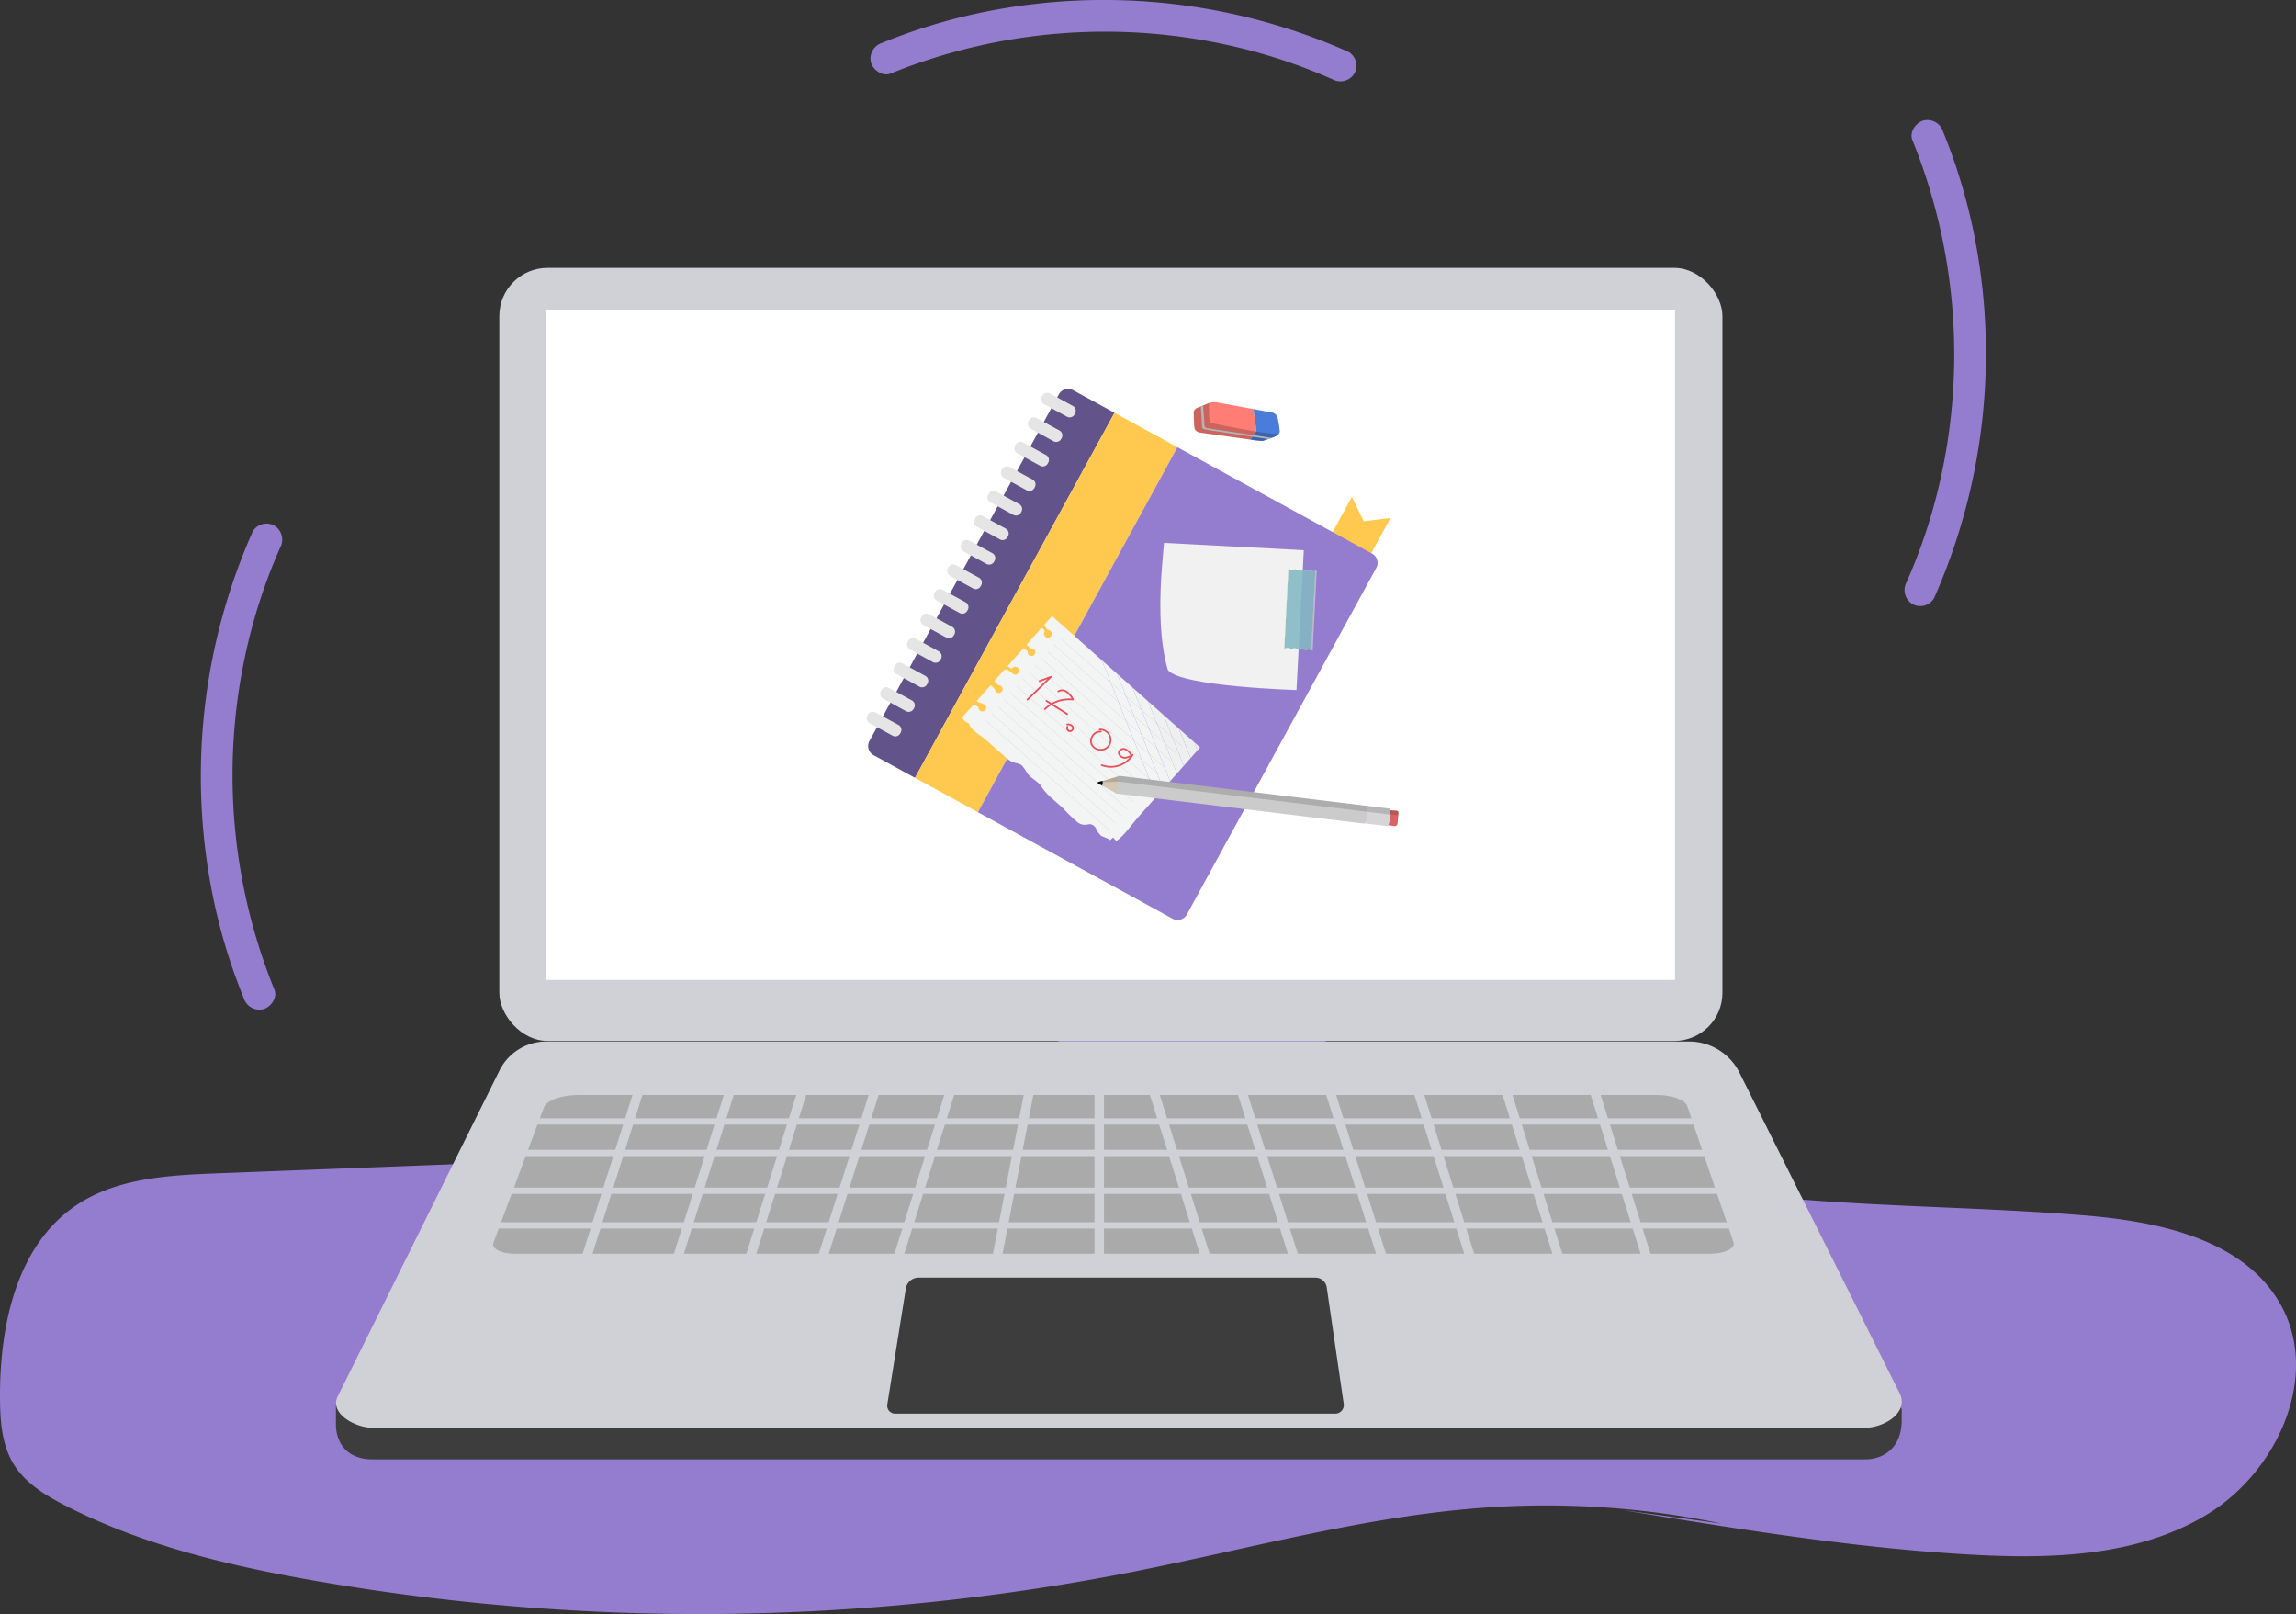 <svg xmlns="http://www.w3.org/2000/svg" xmlns:xlink="http://www.w3.org/1999/xlink" width="402" height="282.536" viewBox="0 0 402 282.536"><rect x="0" y="0" width="402" height="282.536" fill="#333333" stroke="none"/><defs><style>.a{fill:none;}.b{fill:#947dce;}.c{fill:#ce521f;}.d{fill:#ebebeb;}.e{fill:#8e96a3;}.f{fill:#3d3d3d;}.g{fill:#d0d1d6;}.h{fill:#fff;}.i{fill:#aaa;}.j{fill:#ffc84f;}.k{fill:#62548a;}.l{fill:#e5e5e5;}.m{fill:#f1f1f1;}.n{opacity:0.4;mix-blend-mode:screen;isolation:isolate;}.o{opacity:0.8;}.p{fill:#78b1be;}.q{clip-path:url(#a);}.r{fill:#eaff9b;}.s{fill:#eaff9c;}.t{fill:#eaff9d;}.u{fill:#ebff9e;}.v{fill:#ebff9f;}.w{fill:#ebffa0;}.x{fill:#ebffa1;}.y{fill:#ebffa2;}.z{fill:#ecffa3;}.aa{fill:#ecffa4;}.ab{fill:#ecffa5;}.ac{fill:#ecffa6;}.ad{fill:#edffa8;}.ae{fill:#edffa9;}.af{fill:#edffaa;}.ag{fill:#edffab;}.ah{fill:#edffac;}.ai{fill:#eeffad;}.aj{fill:#eeffae;}.ak{fill:#eeffaf;}.al{fill:#eeffb0;}.am{fill:#eeffb1;}.an{fill:#efffb2;}.ao{fill:#efffb3;}.ap{fill:#efffb4;}.aq{fill:#edffad;}.ar{fill:#ecffa8;}.as{fill:#ecffa7;}.at{fill:#ebffa4;}.au{fill:#ebffa3;}.av{fill:#eaff9f;}.aw{fill:#eaff9e;}.ax{fill:#e9ff9b;}.ay{fill:#e9ff9a;}.az{fill:#e9ff99;}.ba{fill:#e9ff98;}.bb{fill:#e9ff97;}.bc{fill:#e8ff96;}.bd{fill:#e8ff95;}.be{fill:#e8ff94;}.bf{fill:#e8ff93;}.bg{fill:#e7ff92;}.bh{fill:#e7ff91;}.bi{fill:#e7ff90;}.bj{fill:#e7ff8e;}.bk{fill:#e7ff8d;}.bl{fill:#e6ff8c;}.bm{fill:#e6ff8b;}.bn{fill:#e6ff8a;}.bo{fill:#e6ff89;}.bp{fill:#e5ff88;}.bq{fill:#e5ff87;}.br{fill:#e5ff86;}.bs{fill:#e5ff85;}.bt{fill:#e5ff84;}.bu{fill:#e4ff83;}.bv{fill:#e4ff82;}.bw{fill:#e4ff81;}.bx{fill:#e4ff80;}.by{fill:#e3ff7f;}.bz{fill:#e3ff7e;}.ca{fill:#e3ff7d;}.cb{fill:#e3ff7c;}.cc{fill:#e3ff7b;}.cd{fill:#e2ff7a;}.ce{fill:#e2ff79;}.cf{fill:#e2ff78;}.cg{fill:#e2ff77;}.ch{fill:#e1ff76;}.ci{fill:#e1ff75;}.cj{fill:#e1ff74;}.ck{fill:#e1ff73;}.cl{fill:#e1ff72;}.cm{fill:#e0ff71;}.cn{fill:#e0ff70;}.co{fill:#e0ff6f;}.cp{fill:#e0ff6e;}.cq{fill:#dfff6d;}.cr{fill:#dfff6c;}.cs{fill:#dfff6b;}.ct{fill:#defe6b;}.cu{fill:#ddfd6a;}.cv{fill:#dcfc6a;}.cw{fill:#dbfb69;}.cx{fill:#dafa69;}.cy{fill:#daf968;}.cz{fill:#d9f868;}.da{fill:#d8f768;}.db{fill:#d7f667;}.dc{fill:#d6f567;}.dd{fill:#d5f466;}.de{fill:#d4f366;}.df{fill:#d3f265;}.dg{fill:#d2f165;}.dh{fill:#d1f065;}.di{fill:#d0ef64;}.dj{fill:#d0ed64;}.dk{fill:#cfec63;}.dl{fill:#ceeb63;}.dm{fill:#cdea63;}.dn{fill:#cce962;}.do{fill:#cbe862;}.dp{fill:#cae761;}.dq{fill:#c9e661;}.dr{fill:#c8e560;}.ds{fill:#c7e460;}.dt{fill:#c6e360;}.du{fill:#c6e25f;}.dv{fill:#c5e15f;}.dw{fill:#c4e05e;}.dx{fill:#c3df5e;}.dy{fill:#c2de5d;}.dz{fill:#c1dd5d;}.ea{clip-path:url(#b);}.eb{fill:#f3f4f4;}.ec{fill:#f2f3f3;}.ed{fill:#f1f2f2;}.ee{fill:#eff0f0;}.ef{fill:#eeefef;}.eg{fill:#edeeee;}.eh{fill:#898989;}.ei{fill:#e8505b;}.ej,.ep,.ex{fill:#020202;}.ek{fill:#d76466;}.el{fill:#d8d5d9;}.em{fill:#d4c7b3;}.en{fill:#cbcbcb;}.eo{clip-path:url(#c);}.ep{opacity:0.15;}.eq{clip-path:url(#d);}.er{fill:#f6ab00;}.es{clip-path:url(#e);}.et{fill:#ff7d75;}.eu{fill:#4a7cda;}.ev{fill:#e1e1e1;}.ew{clip-path:url(#f);}.ex{opacity:0.2;}</style><clipPath id="a"><path class="a" d="M1059.637,449.853v-.016l.718-14.029.62.253.628-.166.007,0,.687.25.63-.166.007,0,.51.239.63-.167.007,0,.422.231.643-.17v.016l-.717,14.029-.661-.3-.455.218-.009,0-.728-.291-.544.212-.008,0-.552-.266-.541.2-.007,0-.642-.261Zm.747-14.011-.716,13.981.615-.175.006,0,.641.26.543-.2.008,0,.551.266.543-.211.008,0,.726.291.457-.217.008,0,.626.278.715-13.979-.616.162-.007,0-.421-.231-.628.166-.007,0-.51-.239-.628.166-.007,0-.687-.25-.629.166-.006,0Z" transform="translate(-1059.637 -435.808)"/></clipPath><clipPath id="b"><path class="a" d="M999.592,463.341a.715.715,0,0,1,.66.585c.183.737,2.289,2.032,2.833,2.514l3.095,2.747a5.356,5.356,0,0,0,1.531,1.115c.611.246,1.214.188,1.737.692a10.963,10.963,0,0,1,.938,1.4c.6.793,1.619,1.182,2.225,1.971a10.5,10.5,0,0,0,1.5,1.853l2.415,2.142a28.312,28.312,0,0,0,2.637,2.544,2.1,2.1,0,0,0,1.449.39,3.479,3.479,0,0,1,.737-.115,1.429,1.429,0,0,1,1.033.835,3.477,3.477,0,0,0,.773,1.137c.488.377,1.222.38,1.629.845l.55-.472c-.015.013.514.562.568.612,1.425-.978,2.6-2.807,3.752-4.1l4.506-5.078,6.281-7.079.115-.13-25.919-22.995-1.349,1.519.077.239.477.635a.884.884,0,0,1,.512.2.687.687,0,1,1-.955.057c.014-.016-.429-.494-.429-.494l-.194-.062-2.589,2.917.681.665a.71.71,0,0,1,.869.614.7.7,0,0,1-1.149.549.678.678,0,0,1-.211-.657l-.707-.587-2.83,3.189.743.444a.781.781,0,0,1,.541-.364.7.7,0,0,1,.087,1.4.756.756,0,0,1-.632-.37l-.694-.487-.548-.056-1.793,2.022.7.749a.716.716,0,0,1,.759.631.7.7,0,0,1-1.149.55.678.678,0,0,1-.227-.518l-.731-.679-2.456,2.769.256.188a5.462,5.462,0,0,1,.83.3.729.729,0,0,1,.611.628.7.7,0,0,1-1.149.549.677.677,0,0,1-.225-.568c.007-.07-.552-.3-.587-.383l-.252-.128-2.055,2.316.414.537Z" transform="translate(-998.864 -444.752)"/></clipPath><clipPath id="c"><path class="a" d="M1071.781,480.139l-43.218-5.243a.75.75,0,0,0-.162,1.005.943.943,0,0,0-.131,1.244s-.494.5-.339.837l43.47,5.273A3.7,3.7,0,0,0,1071.781,480.139Z" transform="translate(-1027.901 -474.896)"/></clipPath><clipPath id="d"><path class="a" d="M1074.958,480.523l-.582,3.034,4.5.546c.028-.057.053-.115.077-.173.332.046.972.138,1.086.167a.473.473,0,0,0,.479-.313c.065-.207.168-1.717.193-2.027a.349.349,0,0,0-.29-.367l-1.2-.079c-.026-.175-.049-.278-.049-.278Z" transform="translate(-1074.376 -480.523)"/></clipPath><clipPath id="e"><path class="a" d="M1028.375,474.895a.75.75,0,0,0-.162,1.005.942.942,0,0,0-.131,1.244s-.431.433-.361.768l-2.436-1.34a1.055,1.055,0,0,0,.094-.77Z" transform="translate(-1025.286 -474.895)"/></clipPath><clipPath id="f"><path class="a" d="M1057.647,409.567a15.386,15.386,0,0,0-.4-2.471,1.294,1.294,0,0,0-1.073-.9l-3.238-.59-6.38-1.163a2.974,2.974,0,0,0-1.356.135s-.477.211-.988.426l-.06.025-.329.137h0c-.217.089-.42.17-.57.225a1.032,1.032,0,0,0-.678.725s.046,2.09.12,2.756.854.843.854.843,6.655.917,8.922,1.249c.385.057.643.1.721.111a11.677,11.677,0,0,0,1.494.128s.4-.135.949-.327h0l.026-.009c.177-.063.37-.131.567-.2l.01,0h0l.428-.158C1057.651,410.133,1057.647,409.567,1057.647,409.567Z" transform="translate(-1042.576 -404.411)"/></clipPath></defs><g transform="translate(-817.417 -328.579)"><g transform="translate(1150.906 349.564)"><path class="b" d="M1178.036,354.715a99.82,99.82,0,0,1,4.534,61.03,95.631,95.631,0,0,1-5.55,16.365,2.871,2.871,0,0,0,1,3.81,2.806,2.806,0,0,0,3.809-1,105.577,105.577,0,0,0,6.932-64.083,99.479,99.479,0,0,0-5.354-17.6,2.873,2.873,0,0,0-3.425-1.945c-1.318.362-2.516,2.024-1.945,3.425Z" transform="translate(-1176.695 -351.187)"/></g><g transform="translate(817.417 328.579)"><path class="b" d="M1118.875,609.082a150.681,150.681,0,0,0-40.392-2.872c-21.25,1.362-41.916,7.2-62.807,11.323a392.5,392.5,0,0,1-143.3,1.521c-15-2.628-30.019-6.2-43.564-13.154-3.486-1.791-7-3.932-9.036-7.28s-2.324-7.442-2.356-11.358c-.1-12.638,2.8-26.77,13.27-33.854,7.13-4.826,16.237-5.315,24.84-5.646l65.651-2.525c14.652-.563,29.508-1.161,43.5-5.549,9.907-3.107,19.132-8.041,28.793-11.844,16.8-6.614,35.734-9.713,52.952-4.267,11.682,3.694,21.815,11.04,32.875,16.312,31.546,15.036,68.171,12.384,103,15.233,13.123,1.073,28.052,4.182,34.463,15.683,6.942,12.455-.591,29.089-12.736,36.56s-27.249,7.946-41.485,7.146c-20.534-1.154-40.876-4.487-61.172-7.816" transform="translate(-817.417 -342.376)"/><g transform="translate(58.815 46.892)"><g transform="translate(32.487 83.864)"><path class="c" d="M916.292,472.19h0a.788.788,0,0,1-.465-1.008l.639-1.736,1.474.543-.64,1.735A.787.787,0,0,1,916.292,472.19Z" transform="translate(-915.779 -469.446)"/></g><g transform="translate(40.698 86.874)"><path class="c" d="M925.139,475.447h0a.788.788,0,0,1-.466-1.008l.64-1.736c.043-.116,1.468.559,1.468.559l-.633,1.719A.788.788,0,0,1,925.139,475.447Z" transform="translate(-924.625 -472.69)"/></g><g transform="translate(32.328 82.846)"><path class="d" d="M916.121,471.77h0a.787.787,0,0,1-.465-1.008l.7-1.9a.788.788,0,0,1,1.008-.465h0a.787.787,0,0,1,.466,1.008l-.7,1.9A.786.786,0,0,1,916.121,471.77Z" transform="translate(-915.608 -468.35)"/></g><g transform="translate(40.523 85.864)"><path class="d" d="M924.95,475.022h0a.788.788,0,0,1-.465-1.008l.7-1.9a.787.787,0,0,1,1.008-.466h0a.788.788,0,0,1,.465,1.008l-.7,1.9A.788.788,0,0,1,924.95,475.022Z" transform="translate(-924.437 -471.601)"/></g><g transform="translate(29.712 104.391)"><rect class="e" width="3.338" height="5.148" transform="translate(0 3.132) rotate(-69.783)"/></g><g transform="translate(31.913 98.871)"><rect class="e" width="3.338" height="5.148" transform="translate(0 3.132) rotate(-69.783)"/></g><g transform="translate(0 140.96)"><path class="f" d="M1148.57,598.559H887.061c-2.9,0-5.97-1.465-6.281-5.73v-3.919L909.4,536.018a9.11,9.11,0,0,1,8.16-5.06h200.12c3.735,0,11.969,7.355,13.638,10.695l23.616,48.141v1.729C1155,596.538,1151.755,598.559,1148.57,598.559Z" transform="translate(-880.78 -530.958)"/></g><g transform="translate(0.023 135.423)"><path class="g" d="M1148.6,592.593H887.086c-2.9,0-7.685-2.546-5.889-5.677l28.232-56.865a9.11,9.11,0,0,1,8.16-5.059h200.121a9.856,9.856,0,0,1,8.817,5.451l27.946,55.922C1156.433,589.931,1151.78,592.593,1148.6,592.593Z" transform="translate(-880.805 -524.993)"/></g><g transform="translate(28.606)"><rect class="g" width="214.156" height="135.324" rx="8.435"/></g><g transform="translate(36.828 7.381)"><rect class="h" width="197.635" height="117.26"/></g><g transform="translate(96.519 176.758)"><path class="f" d="M1063.208,593.329H986.153a1.39,1.39,0,0,1-1.372-1.609l3.25-20.3a2.256,2.256,0,0,1,2.229-1.9h69.5a1.983,1.983,0,0,1,1.962,1.7l2.979,20.411A1.5,1.5,0,0,1,1063.208,593.329Z" transform="translate(-984.763 -569.524)"/></g><g transform="translate(27.516 144.78)"><path class="i" d="M1123.564,562.864H914.2c-2.323,0-4.094-.893-3.728-1.879l8.828-23.694c.476-1.278,3.043-2.218,6.056-2.218h188.838c2.676,0,4.947.844,5.333,1.981l8.092,23.828C1127.935,561.933,1126.031,562.864,1123.564,562.864Z" transform="translate(-910.424 -535.073)"/></g><g transform="translate(26.965 139.49)"><g transform="translate(0 9.373)"><rect class="g" width="218.332" height="1.103"/></g><g transform="translate(0 14.886)"><rect class="g" width="218.332" height="1.103"/></g><g transform="translate(0 21.502)"><rect class="g" width="218.332" height="1.103"/></g><g transform="translate(0 27.567)"><rect class="g" width="218.332" height="1.103"/></g><g transform="translate(15.536 0.588)"><rect class="g" width="1.654" height="36.389" transform="translate(10.905) rotate(17.439)"/></g><g transform="translate(31.525 0.588)"><rect class="g" width="1.654" height="36.389" transform="translate(10.905 0) rotate(17.439)"/></g><g transform="translate(44.206 0.588)"><rect class="g" width="1.654" height="36.389" transform="translate(10.905) rotate(17.439)"/></g><g transform="translate(56.887 0.588)"><rect class="g" width="1.654" height="36.389" transform="translate(10.905 0) rotate(17.439)"/></g><g transform="translate(70.119 0.588)"><rect class="g" width="1.654" height="36.389" transform="translate(10.905) rotate(17.439)"/></g><g transform="translate(87.522 0.175)"><rect class="g" width="1.654" height="36.389" transform="translate(6.93) rotate(10.978)"/></g><g transform="translate(105.858)"><rect class="g" width="1.654" height="36.389"/></g><g transform="translate(191.415 0.588)"><rect class="g" width="1.654" height="36.389" transform="translate(0 0.496) rotate(-17.439)"/></g><g transform="translate(175.977 0.588)"><rect class="g" width="1.654" height="36.389" transform="translate(0 0.496) rotate(-17.439)"/></g><g transform="translate(160.54 0.588)"><rect class="g" width="1.654" height="36.389" transform="translate(0 0.496) rotate(-17.439)"/></g><g transform="translate(145.102 0.588)"><rect class="g" width="1.654" height="36.389" transform="translate(0 0.496) rotate(-17.439)"/></g><g transform="translate(129.665 0.588)"><rect class="g" width="1.654" height="36.389" transform="translate(0 0.496) rotate(-17.439)"/></g><g transform="translate(114.227 0.588)"><rect class="g" width="1.654" height="36.389" transform="translate(0 0.496) rotate(-17.439)"/></g></g></g><g transform="translate(35.169 91.672)"><path class="b" d="M868.183,508.9a99.813,99.813,0,0,1-4.534-61.03,95.67,95.67,0,0,1,5.551-16.365,2.872,2.872,0,0,0-1-3.81,2.806,2.806,0,0,0-3.809,1,105.584,105.584,0,0,0-6.932,64.083,99.555,99.555,0,0,0,5.354,17.6,2.873,2.873,0,0,0,3.425,1.945c1.318-.362,2.517-2.024,1.946-3.425Z" transform="translate(-855.306 -427.34)"/></g><g transform="translate(152.387)"><path class="b" d="M985.116,341.455a99.813,99.813,0,0,1,61.03-4.533,95.591,95.591,0,0,1,16.365,5.55,2.871,2.871,0,0,0,3.81-1,2.807,2.807,0,0,0-1-3.81,105.583,105.583,0,0,0-64.083-6.931,99.553,99.553,0,0,0-17.6,5.353,2.875,2.875,0,0,0-1.945,3.426c.362,1.318,2.024,2.516,3.425,1.945Z" transform="translate(-981.588 -328.579)"/></g><g transform="translate(151.771 68.069)"><g transform="translate(79.677 18.9)"><path class="j" d="M1078.78,425.969l-4.706.579-2.053-4.274-5.258,9.618,6.759,3.695Z" transform="translate(-1066.763 -422.274)"/></g><g transform="translate(0.228)"><path class="k" d="M1017.057,402.138a1.835,1.835,0,0,0-2.491.73L981.4,463.544a1.836,1.836,0,0,0,.729,2.491L989.375,470l34.932-63.9Z" transform="translate(-981.17 -401.912)"/></g><g transform="translate(8.432 4.188)"><rect class="j" width="72.823" height="12.545" transform="translate(0 63.898) rotate(-61.335)"/></g><g transform="translate(19.44 10.206)"><path class="b" d="M1070.9,431.547l-34.1-18.64-34.932,63.9,34.1,18.641a1.836,1.836,0,0,0,2.491-.731l33.171-60.676A1.835,1.835,0,0,0,1070.9,431.547Z" transform="translate(-1001.868 -412.907)"/></g><g transform="translate(0 0.658)"><g transform="translate(30.529)"><path class="l" d="M1019.7,406.361a.989.989,0,0,1-1.285.518l-4.185-2.288a.988.988,0,0,1-.257-1.361h0a.989.989,0,0,1,1.285-.518L1019.44,405a.989.989,0,0,1,.257,1.361Z" transform="translate(-1013.814 -402.621)"/></g><g transform="translate(28.18 4.295)"><path class="l" d="M1017.167,410.989a.989.989,0,0,1-1.285.518l-4.185-2.288a.988.988,0,0,1-.257-1.361h0a.99.99,0,0,1,1.285-.519l4.185,2.289a.988.988,0,0,1,.257,1.361Z" transform="translate(-1011.284 -407.249)"/></g><g transform="translate(25.832 8.591)"><path class="l" d="M1014.637,415.617a.989.989,0,0,1-1.285.518l-4.185-2.288a.988.988,0,0,1-.257-1.361h0a.988.988,0,0,1,1.285-.519l4.185,2.288a.989.989,0,0,1,.257,1.362Z" transform="translate(-1008.754 -411.876)"/></g><g transform="translate(23.484 12.886)"><path class="l" d="M1012.107,420.245a.989.989,0,0,1-1.285.518l-4.185-2.288a.989.989,0,0,1-.257-1.362h0a.989.989,0,0,1,1.285-.518l4.185,2.288a.989.989,0,0,1,.257,1.362Z" transform="translate(-1006.224 -416.504)"/></g><g transform="translate(21.135 17.182)"><path class="l" d="M1009.577,424.872a.989.989,0,0,1-1.285.519l-4.185-2.288a.989.989,0,0,1-.257-1.362h0a.989.989,0,0,1,1.285-.518l4.185,2.288a.988.988,0,0,1,.257,1.361Z" transform="translate(-1003.694 -421.132)"/></g><g transform="translate(18.787 21.478)"><path class="l" d="M1007.047,429.5a.989.989,0,0,1-1.285.518l-4.185-2.288a.988.988,0,0,1-.257-1.361h0a.989.989,0,0,1,1.285-.518l4.185,2.288a.988.988,0,0,1,.257,1.361Z" transform="translate(-1001.164 -425.76)"/></g><g transform="translate(16.439 25.774)"><path class="l" d="M1004.517,434.128a.989.989,0,0,1-1.285.518l-4.185-2.288A.988.988,0,0,1,998.79,431h0a.989.989,0,0,1,1.285-.518l4.185,2.288a.988.988,0,0,1,.257,1.361Z" transform="translate(-998.634 -430.388)"/></g><g transform="translate(14.09 30.069)"><path class="l" d="M1001.987,438.756a.989.989,0,0,1-1.285.518l-4.185-2.288a.988.988,0,0,1-.257-1.361h0a.99.99,0,0,1,1.285-.519l4.185,2.289a.988.988,0,0,1,.257,1.361Z" transform="translate(-996.104 -435.016)"/></g><g transform="translate(11.742 34.365)"><path class="l" d="M999.457,443.384a.989.989,0,0,1-1.285.518l-4.185-2.288a.988.988,0,0,1-.257-1.361h0a.989.989,0,0,1,1.285-.519l4.185,2.288a.989.989,0,0,1,.257,1.362Z" transform="translate(-993.574 -439.643)"/></g><g transform="translate(9.393 38.66)"><path class="l" d="M996.927,448.012a.989.989,0,0,1-1.285.518l-4.185-2.288a.989.989,0,0,1-.257-1.362h0a.989.989,0,0,1,1.285-.518l4.185,2.288a.989.989,0,0,1,.257,1.362Z" transform="translate(-991.044 -444.271)"/></g><g transform="translate(7.045 42.956)"><path class="l" d="M994.4,452.639a.989.989,0,0,1-1.285.519l-4.185-2.288a.989.989,0,0,1-.257-1.362h0a.989.989,0,0,1,1.285-.518l4.185,2.288a.988.988,0,0,1,.257,1.361Z" transform="translate(-988.514 -448.899)"/></g><g transform="translate(4.697 47.252)"><path class="l" d="M991.867,457.267a.99.99,0,0,1-1.285.519L986.4,455.5a.988.988,0,0,1-.257-1.361h0a.989.989,0,0,1,1.285-.518l4.185,2.288a.988.988,0,0,1,.257,1.361Z" transform="translate(-985.984 -453.527)"/></g><g transform="translate(2.348 51.548)"><path class="l" d="M989.337,461.895a.989.989,0,0,1-1.285.518l-4.185-2.288a.988.988,0,0,1-.257-1.361h0a.989.989,0,0,1,1.285-.518l4.185,2.288a.988.988,0,0,1,.257,1.361Z" transform="translate(-983.454 -458.155)"/></g><g transform="translate(0 55.843)"><path class="l" d="M986.807,466.523a.989.989,0,0,1-1.285.518l-4.185-2.288a.989.989,0,0,1-.257-1.361h0a.99.99,0,0,1,1.285-.519l4.185,2.289a.988.988,0,0,1,.257,1.361Z" transform="translate(-980.924 -462.783)"/></g></g><g transform="translate(51.389 26.961)"><path class="m" d="M1060.125,456.715s-20.306-.585-22.527-3.514c-1.7-5.825-1.39-13.442-1.023-18.082.2-2.515.354-4.161.354-4.161l24.476,1.281Z" transform="translate(-1036.287 -430.958)"/><g transform="translate(21.673 4.502)"><g class="n" transform="translate(0.242 0.026)"><path class="h" d="M1060.613,435.836l.606.248.629-.166.694.253.63-.166.518.241.629-.166.429.236.629-.166-.716,14.012-.647-.289-.456.217-.735-.3-.543.212-.56-.271-.542.2-.649-.263-.63.18Z" transform="translate(-1059.897 -435.836)"/></g><g class="o"><g transform="translate(0.016 0.017)"><path class="p" d="M1060.37,435.826l.606.247.629-.166.694.252.63-.166.517.241.63-.167.429.236.629-.166-.716,14.013-.648-.289-.456.217-.735-.3-.544.212-.56-.271-.542.2-.649-.263-.63.18Z" transform="translate(-1059.654 -435.826)"/></g><g class="q"><path class="r" d="M1059.938,435.915l-.971,13.755-5.042-2.756Z" transform="translate(-1059.227 -435.816)"/><path class="r" d="M1060.357,435.857l-.976,13.822-.025-.013.971-13.755Z" transform="translate(-1059.617 -435.812)"/><path class="s" d="M1060.389,435.8l-.981,13.89-.025-.013.976-13.822Z" transform="translate(-1059.619 -435.807)"/><path class="t" d="M1060.42,435.741l-.986,13.957-.025-.013.981-13.89Z" transform="translate(-1059.621 -435.803)"/><path class="u" d="M1060.451,435.683l-.99,14.024-.025-.013.985-13.957Z" transform="translate(-1059.623 -435.799)"/><path class="v" d="M1060.482,435.625l-1,14.091-.025-.013.99-14.024Z" transform="translate(-1059.624 -435.795)"/><path class="w" d="M1060.514,435.567l-1,14.158-.025-.013,1-14.091Z" transform="translate(-1059.626 -435.791)"/><path class="x" d="M1060.545,435.51l-1,14.225-.025-.013,1-14.158Z" transform="translate(-1059.628 -435.787)"/><path class="y" d="M1060.576,435.452l-1.009,14.293-.025-.013,1-14.225Z" transform="translate(-1059.63 -435.782)"/><path class="z" d="M1060.607,435.394l-1.014,14.36-.025-.013,1.009-14.293Z" transform="translate(-1059.632 -435.778)"/><path class="aa" d="M1060.639,435.336l-1.019,14.427-.025-.013,1.014-14.36Z" transform="translate(-1059.634 -435.774)"/><path class="ab" d="M1060.67,435.278l-1.024,14.494-.025-.013,1.019-14.427Z" transform="translate(-1059.636 -435.77)"/><path class="ac" d="M1060.7,435.22l-1.028,14.561-.025-.013,1.024-14.494Z" transform="translate(-1059.638 -435.766)"/><path class="ad" d="M1060.717,435.193h.013l-1.031,14.6-.025-.013,1.028-14.561Z" transform="translate(-1059.64 -435.764)"/><path class="ae" d="M1060.732,435.194l.025,0-1.032,14.611-.025-.013Z" transform="translate(-1059.642 -435.764)"/><path class="af" d="M1060.76,435.2l.026,0-1.033,14.623-.025-.013Z" transform="translate(-1059.643 -435.764)"/><path class="ag" d="M1060.787,435.2l.025,0-1.033,14.634-.025-.013Z" transform="translate(-1059.645 -435.764)"/><path class="ah" d="M1060.814,435.2l.025,0-1.034,14.646-.025-.013Z" transform="translate(-1059.647 -435.764)"/><path class="ai" d="M1060.842,435.2l.026,0-1.035,14.658-.025-.013Z" transform="translate(-1059.649 -435.764)"/><path class="aj" d="M1060.869,435.2l.025,0-1.036,14.669-.025-.013Z" transform="translate(-1059.651 -435.765)"/><path class="ak" d="M1060.9,435.205l.025,0-1.037,14.681-.025-.013Z" transform="translate(-1059.653 -435.765)"/><path class="al" d="M1060.924,435.207l.025,0-1.037,14.693-.025-.013Z" transform="translate(-1059.655 -435.765)"/><path class="am" d="M1060.951,435.209l.026,0-1.038,14.7-.025-.013Z" transform="translate(-1059.657 -435.765)"/><path class="an" d="M1060.979,435.211l.026,0-1.039,14.716-.025-.013Z" transform="translate(-1059.659 -435.765)"/><path class="ao" d="M1061.006,435.213l.025,0-1.04,14.728-.025-.013Z" transform="translate(-1059.661 -435.765)"/><path class="ap" d="M1061.033,435.215l.026,0-1.041,14.739-.025-.013Z" transform="translate(-1059.662 -435.765)"/><rect class="ap" width="14.779" height="0.013" transform="translate(0.355 14.194) rotate(-85.96)"/><rect class="ao" width="14.785" height="0.013" transform="matrix(0.07, -0.998, 0.998, 0.07, 0.367, 14.2)"/><rect class="an" width="14.791" height="0.013" transform="matrix(0.07, -0.998, 0.998, 0.07, 0.379, 14.207)"/><rect class="am" width="14.797" height="0.013" transform="translate(0.392 14.214) rotate(-85.96)"/><rect class="al" width="14.802" height="0.013" transform="matrix(0.07, -0.998, 0.998, 0.07, 0.404, 14.221)"/><rect class="ak" width="14.808" height="0.013" transform="translate(0.417 14.227) rotate(-85.96)"/><rect class="aj" width="14.814" height="0.013" transform="matrix(0.07, -0.998, 0.998, 0.07, 0.429, 14.234)"/><rect class="aq" width="14.82" height="0.013" transform="matrix(0.07, -0.998, 0.998, 0.07, 0.442, 14.241)"/><rect class="ah" width="14.826" height="0.013" transform="translate(0.454 14.248) rotate(-85.96)"/><rect class="ag" width="14.832" height="0.013" transform="matrix(0.07, -0.998, 0.998, 0.07, 0.466, 14.254)"/><rect class="af" width="14.838" height="0.013" transform="translate(0.479 14.261) rotate(-85.96)"/><rect class="ae" width="14.844" height="0.013" transform="matrix(0.07, -0.998, 0.998, 0.07, 0.491, 14.268)"/><rect class="ar" width="14.85" height="0.013" transform="matrix(0.07, -0.998, 0.998, 0.07, 0.503, 14.275)"/><rect class="as" width="14.855" height="0.013" transform="translate(0.516 14.282) rotate(-85.96)"/><rect class="ac" width="14.861" height="0.013" transform="matrix(0.07, -0.998, 0.998, 0.07, 0.528, 14.288)"/><rect class="ab" width="14.867" height="0.013" transform="matrix(0.07, -0.998, 0.998, 0.07, 0.541, 14.295)"/><rect class="at" width="14.873" height="0.013" transform="translate(0.553 14.302) rotate(-85.96)"/><rect class="au" width="14.879" height="0.013" transform="matrix(0.07, -0.998, 0.998, 0.07, 0.565, 14.309)"/><rect class="y" width="14.885" height="0.013" transform="translate(0.578 14.316) rotate(-85.96)"/><rect class="x" width="14.891" height="0.013" transform="matrix(0.07, -0.998, 0.998, 0.07, 0.59, 14.322)"/><rect class="w" width="14.897" height="0.013" transform="matrix(0.07, -0.998, 0.998, 0.07, 0.603, 14.329)"/><rect class="av" width="14.903" height="0.013" transform="translate(0.615 14.336) rotate(-85.96)"/><rect class="aw" width="14.908" height="0.013" transform="matrix(0.07, -0.998, 0.998, 0.07, 0.627, 14.343)"/><rect class="t" width="14.914" height="0.013" transform="translate(0.64 14.349) rotate(-85.96)"/><rect class="s" width="14.92" height="0.013" transform="matrix(0.07, -0.998, 0.998, 0.07, 0.652, 14.356)"/><rect class="ax" width="14.926" height="0.013" transform="matrix(0.07, -0.998, 0.998, 0.07, 0.665, 14.363)"/><rect class="ay" width="14.932" height="0.013" transform="translate(0.677 14.37) rotate(-85.96)"/><rect class="az" width="14.938" height="0.013" transform="matrix(0.07, -0.998, 0.998, 0.07, 0.689, 14.377)"/><rect class="ba" width="14.944" height="0.013" transform="matrix(0.07, -0.998, 0.998, 0.07, 0.702, 14.383)"/><rect class="bb" width="14.95" height="0.013" transform="translate(0.714 14.39) rotate(-85.96)"/><rect class="bc" width="14.956" height="0.013" transform="matrix(0.07, -0.998, 0.998, 0.07, 0.727, 14.397)"/><rect class="bd" width="14.961" height="0.013" transform="translate(0.739 14.404) rotate(-85.96)"/><rect class="be" width="14.967" height="0.013" transform="matrix(0.07, -0.998, 0.998, 0.07, 0.751, 14.41)"/><rect class="bf" width="14.973" height="0.013" transform="matrix(0.07, -0.998, 0.998, 0.07, 0.764, 14.417)"/><rect class="bg" width="14.979" height="0.013" transform="translate(0.776 14.424) rotate(-85.96)"/><rect class="bh" width="14.985" height="0.013" transform="matrix(0.07, -0.998, 0.998, 0.07, 0.789, 14.431)"/><rect class="bi" width="14.991" height="0.013" transform="translate(0.801 14.438) rotate(-85.96)"/><rect class="bj" width="14.997" height="0.013" transform="matrix(0.07, -0.998, 0.998, 0.07, 0.813, 14.444)"/><rect class="bk" width="15.003" height="0.013" transform="matrix(0.07, -0.998, 0.998, 0.07, 0.826, 14.451)"/><rect class="bl" width="15.009" height="0.013" transform="translate(0.838 14.458) rotate(-85.96)"/><rect class="bm" width="15.014" height="0.013" transform="matrix(0.07, -0.998, 0.998, 0.07, 0.851, 14.465)"/><rect class="bn" width="15.02" height="0.013" transform="translate(0.863 14.471) rotate(-85.96)"/><rect class="bo" width="15.026" height="0.013" transform="matrix(0.07, -0.998, 0.998, 0.07, 0.875, 14.478)"/><rect class="bp" width="15.032" height="0.013" transform="matrix(0.07, -0.998, 0.998, 0.07, 0.888, 14.485)"/><rect class="bq" width="15.038" height="0.013" transform="translate(0.9 14.492) rotate(-85.96)"/><rect class="br" width="15.044" height="0.013" transform="matrix(0.07, -0.998, 0.998, 0.07, 0.913, 14.498)"/><rect class="bs" width="15.05" height="0.013" transform="matrix(0.07, -0.998, 0.998, 0.07, 0.925, 14.505)"/><rect class="bt" width="15.056" height="0.013" transform="translate(0.937 14.512) rotate(-85.96)"/><rect class="bu" width="15.061" height="0.013" transform="matrix(0.07, -0.998, 0.998, 0.07, 0.95, 14.519)"/><rect class="bv" width="15.067" height="0.013" transform="translate(0.962 14.526) rotate(-85.96)"/><rect class="bw" width="15.073" height="0.013" transform="matrix(0.07, -0.998, 0.998, 0.07, 0.975, 14.532)"/><rect class="bx" width="15.079" height="0.013" transform="matrix(0.07, -0.998, 0.998, 0.07, 0.987, 14.539)"/><rect class="by" width="15.085" height="0.013" transform="translate(0.999 14.546) rotate(-85.96)"/><rect class="bz" width="15.091" height="0.013" transform="matrix(0.07, -0.998, 0.998, 0.07, 1.012, 14.553)"/><rect class="ca" width="15.097" height="0.013" transform="translate(1.024 14.559) rotate(-85.96)"/><rect class="cb" width="15.103" height="0.013" transform="matrix(0.07, -0.998, 0.998, 0.07, 1.037, 14.566)"/><rect class="cc" width="15.109" height="0.013" transform="matrix(0.07, -0.998, 0.998, 0.07, 1.049, 14.573)"/><rect class="cd" width="15.114" height="0.013" transform="translate(1.061 14.58) rotate(-85.96)"/><rect class="ce" width="15.12" height="0.013" transform="matrix(0.07, -0.998, 0.998, 0.07, 1.074, 14.587)"/><rect class="cf" width="15.126" height="0.013" transform="matrix(0.07, -0.998, 0.998, 0.07, 1.086, 14.593)"/><rect class="cg" width="15.132" height="0.013" transform="translate(1.098 14.6) rotate(-85.96)"/><rect class="ch" width="15.138" height="0.013" transform="matrix(0.07, -0.998, 0.998, 0.07, 1.111, 14.607)"/><rect class="ci" width="15.144" height="0.013" transform="translate(1.123 14.614) rotate(-85.96)"/><rect class="cj" width="15.15" height="0.013" transform="matrix(0.07, -0.998, 0.998, 0.07, 1.136, 14.621)"/><rect class="ck" width="15.156" height="0.013" transform="matrix(0.07, -0.998, 0.998, 0.07, 1.148, 14.627)"/><rect class="cl" width="15.162" height="0.013" transform="translate(1.16 14.634) rotate(-85.96)"/><rect class="cm" width="15.167" height="0.013" transform="matrix(0.07, -0.998, 0.998, 0.07, 1.173, 14.641)"/><rect class="cn" width="15.173" height="0.013" transform="translate(1.185 14.648) rotate(-85.96)"/><rect class="co" width="15.179" height="0.013" transform="matrix(0.07, -0.998, 0.998, 0.07, 1.198, 14.654)"/><rect class="cp" width="15.185" height="0.013" transform="matrix(0.07, -0.998, 0.998, 0.07, 1.21, 14.661)"/><rect class="cq" width="15.191" height="0.013" transform="translate(1.222 14.668) rotate(-85.96)"/><rect class="cr" width="15.197" height="0.013" transform="matrix(0.07, -0.998, 0.998, 0.07, 1.235, 14.675)"/><rect class="cs" width="15.203" height="0.013" transform="matrix(0.07, -0.998, 0.998, 0.07, 1.247, 14.681)"/><path class="cs" d="M1062.066,435.288l.067,0-1.073,15.187-.026,0-.039-.022Z" transform="translate(-1059.734 -435.771)"/><rect class="ct" width="15.224" height="0.067" transform="translate(1.325 14.709) rotate(-85.96)"/><rect class="cu" width="15.224" height="0.067" transform="translate(1.392 14.713) rotate(-85.96)"/><rect class="cv" width="15.224" height="0.067" transform="translate(1.458 14.718) rotate(-85.96)"/><rect class="cw" width="15.224" height="0.067" transform="translate(1.525 14.723) rotate(-85.96)"/><rect class="cx" width="15.224" height="0.067" transform="translate(1.591 14.727) rotate(-85.96)"/><rect class="cy" width="15.224" height="0.067" transform="translate(1.658 14.732) rotate(-85.96)"/><rect class="cz" width="15.224" height="0.067" transform="translate(1.724 14.737) rotate(-85.96)"/><rect class="da" width="15.224" height="0.067" transform="translate(1.79 14.742) rotate(-85.96)"/><rect class="db" width="15.224" height="0.067" transform="translate(1.857 14.746) rotate(-85.96)"/><rect class="dc" width="15.224" height="0.067" transform="translate(1.923 14.751) rotate(-85.96)"/><rect class="dd" width="15.224" height="0.067" transform="translate(1.99 14.756) rotate(-85.96)"/><rect class="de" width="15.224" height="0.067" transform="translate(2.056 14.76) rotate(-85.96)"/><rect class="df" width="15.224" height="0.067" transform="translate(2.123 14.765) rotate(-85.96)"/><rect class="dg" width="15.224" height="0.067" transform="translate(2.189 14.77) rotate(-85.96)"/><rect class="dh" width="15.224" height="0.067" transform="translate(2.256 14.774) rotate(-85.96)"/><rect class="di" width="15.224" height="0.067" transform="translate(2.322 14.779) rotate(-85.96)"/><rect class="dj" width="15.224" height="0.067" transform="translate(2.389 14.784) rotate(-85.96)"/><rect class="dk" width="15.224" height="0.067" transform="translate(2.455 14.788) rotate(-85.96)"/><rect class="dl" width="15.224" height="0.067" transform="translate(2.522 14.793) rotate(-85.96)"/><rect class="dm" width="15.224" height="0.067" transform="translate(2.588 14.798) rotate(-85.96)"/><rect class="dn" width="15.224" height="0.067" transform="translate(2.654 14.803) rotate(-85.96)"/><rect class="do" width="15.224" height="0.067" transform="translate(2.721 14.807) rotate(-85.96)"/><rect class="dp" width="15.224" height="0.067" transform="translate(2.787 14.812) rotate(-85.96)"/><rect class="dq" width="15.224" height="0.067" transform="translate(2.854 14.817) rotate(-85.96)"/><rect class="dr" width="15.224" height="0.067" transform="translate(2.92 14.821) rotate(-85.96)"/><rect class="ds" width="15.224" height="0.067" transform="translate(2.987 14.826) rotate(-85.96)"/><rect class="dt" width="15.224" height="0.067" transform="translate(3.053 14.831) rotate(-85.96)"/><path class="du" d="M1064.07,435.43h.021l.044.024-1.071,15.165-.066,0Z" transform="translate(-1059.878 -435.781)"/><path class="dv" d="M1064.2,435.493l-1.069,15.135-.067,0,1.071-15.165Z" transform="translate(-1059.883 -435.783)"/><path class="dw" d="M1064.274,435.531l-1.067,15.1-.066,0,1.069-15.135Z" transform="translate(-1059.889 -435.786)"/><path class="dx" d="M1064.344,435.568l-1.065,15.074-.067,0,1.067-15.1Z" transform="translate(-1059.894 -435.788)"/><path class="dy" d="M1064.413,435.606l-1.062,15.044-.066,0,1.065-15.074Z" transform="translate(-1059.899 -435.791)"/><path class="dz" d="M1064.483,435.644l-1.06,15.013-.067,0,1.062-15.044Z" transform="translate(-1059.904 -435.794)"/><path class="dz" d="M1064.343,450.725l-.916-.065,1.06-15.013,6.235,3.409Z" transform="translate(-1059.909 -435.796)"/><path class="r" d="M1059.941,435.808l-.982,13.9-5.095-2.785Z" transform="translate(-1059.223 -435.808)"/><path class="r" d="M1060.364,435.75l-.986,13.968-.025-.013.982-13.9Z" transform="translate(-1059.617 -435.804)"/><path class="s" d="M1060.4,435.692l-.991,14.035-.025-.013.986-13.968Z" transform="translate(-1059.619 -435.8)"/><path class="t" d="M1060.427,435.634l-1,14.1-.025-.013.991-14.035Z" transform="translate(-1059.62 -435.796)"/><path class="u" d="M1060.458,435.576l-1,14.17-.025-.013,1-14.1Z" transform="translate(-1059.622 -435.791)"/><path class="v" d="M1060.489,435.518l-1.005,14.237-.025-.013,1-14.17Z" transform="translate(-1059.624 -435.787)"/><path class="w" d="M1060.52,435.461l-1.01,14.3-.025-.013,1.005-14.237Z" transform="translate(-1059.626 -435.783)"/><path class="x" d="M1060.552,435.4l-1.015,14.371-.025-.013,1.01-14.3Z" transform="translate(-1059.628 -435.779)"/><path class="y" d="M1060.583,435.345l-1.02,14.438-.025-.013,1.015-14.371Z" transform="translate(-1059.63 -435.775)"/><path class="z" d="M1060.614,435.287l-1.024,14.505-.025-.013,1.02-14.438Z" transform="translate(-1059.632 -435.771)"/><path class="aa" d="M1060.645,435.229l-1.029,14.573-.025-.013,1.024-14.506Z" transform="translate(-1059.634 -435.766)"/><path class="ab" d="M1060.677,435.171l-1.034,14.64-.025-.013,1.029-14.573Z" transform="translate(-1059.636 -435.762)"/><path class="ac" d="M1060.687,435.156h.019l-1.036,14.666-.025-.013,1.034-14.64Z" transform="translate(-1059.638 -435.761)"/><path class="ad" d="M1060.707,435.157l.026,0-1.037,14.678-.025-.013Z" transform="translate(-1059.639 -435.761)"/><path class="ae" d="M1060.734,435.159l.025,0-1.037,14.69-.025-.013Z" transform="translate(-1059.641 -435.761)"/><path class="af" d="M1060.762,435.161l.026,0-1.038,14.7-.025-.013Z" transform="translate(-1059.643 -435.762)"/><path class="ag" d="M1060.789,435.163l.026,0-1.039,14.713-.025-.013Z" transform="translate(-1059.645 -435.762)"/><path class="ah" d="M1060.816,435.165l.025,0-1.04,14.725-.025-.013Z" transform="translate(-1059.647 -435.762)"/><path class="ai" d="M1060.844,435.167l.026,0-1.041,14.736-.025-.013Z" transform="translate(-1059.649 -435.762)"/><path class="aj" d="M1060.871,435.169l.025,0-1.042,14.748-.025-.013Z" transform="translate(-1059.651 -435.762)"/><path class="ak" d="M1060.9,435.171l.026,0-1.042,14.76-.025-.013Z" transform="translate(-1059.653 -435.762)"/><path class="al" d="M1060.926,435.173l.025,0-1.043,14.771-.025-.013Z" transform="translate(-1059.655 -435.762)"/><path class="am" d="M1060.953,435.175l.026,0-1.044,14.783-.025-.013Z" transform="translate(-1059.657 -435.763)"/><path class="an" d="M1060.981,435.177l.025,0-1.045,14.795-.025-.013Z" transform="translate(-1059.658 -435.763)"/><path class="ao" d="M1061.008,435.179l.026,0-1.046,14.806-.025-.013Z" transform="translate(-1059.66 -435.763)"/><path class="ap" d="M1061.035,435.18l.026,0L1060.014,450l-.025-.013Z" transform="translate(-1059.662 -435.763)"/><rect class="ap" width="14.858" height="0.013" transform="translate(0.351 14.24) rotate(-85.96)"/><rect class="ao" width="14.864" height="0.013" transform="matrix(0.07, -0.998, 0.998, 0.07, 0.364, 14.247)"/><rect class="an" width="14.87" height="0.013" transform="translate(0.376 14.254) rotate(-85.96)"/><rect class="am" width="14.875" height="0.013" transform="matrix(0.07, -0.998, 0.998, 0.07, 0.389, 14.261)"/><rect class="al" width="14.881" height="0.013" transform="matrix(0.07, -0.998, 0.998, 0.07, 0.401, 14.267)"/><rect class="ak" width="14.887" height="0.013" transform="translate(0.413 14.274) rotate(-85.96)"/><rect class="aj" width="14.893" height="0.013" transform="matrix(0.07, -0.998, 0.998, 0.07, 0.426, 14.281)"/><rect class="aq" width="14.899" height="0.013" transform="matrix(0.07, -0.998, 0.998, 0.07, 0.438, 14.288)"/><rect class="ah" width="14.905" height="0.013" transform="translate(0.451 14.294) rotate(-85.96)"/><rect class="ag" width="14.911" height="0.013" transform="matrix(0.07, -0.998, 0.998, 0.07, 0.463, 14.301)"/><rect class="af" width="14.917" height="0.013" transform="translate(0.475 14.308) rotate(-85.96)"/><rect class="ae" width="14.923" height="0.013" transform="matrix(0.07, -0.998, 0.998, 0.07, 0.488, 14.315)"/><rect class="ar" width="14.928" height="0.013" transform="matrix(0.07, -0.998, 0.998, 0.07, 0.5, 14.321)"/><rect class="as" width="14.934" height="0.013" transform="translate(0.512 14.328) rotate(-85.96)"/><rect class="ac" width="14.94" height="0.013" transform="matrix(0.07, -0.998, 0.998, 0.07, 0.525, 14.335)"/><rect class="ab" width="14.946" height="0.013" transform="translate(0.537 14.342) rotate(-85.96)"/><rect class="at" width="14.952" height="0.013" transform="matrix(0.07, -0.998, 0.998, 0.07, 0.55, 14.349)"/><rect class="au" width="14.958" height="0.013" transform="matrix(0.07, -0.998, 0.998, 0.07, 0.562, 14.355)"/><rect class="y" width="14.964" height="0.013" transform="translate(0.574 14.362) rotate(-85.96)"/><rect class="x" width="14.97" height="0.013" transform="matrix(0.07, -0.998, 0.998, 0.07, 0.587, 14.369)"/><rect class="w" width="14.976" height="0.013" transform="translate(0.599 14.376) rotate(-85.96)"/><rect class="av" width="14.981" height="0.013" transform="matrix(0.07, -0.998, 0.998, 0.07, 0.612, 14.382)"/><rect class="aw" width="14.987" height="0.013" transform="matrix(0.07, -0.998, 0.998, 0.07, 0.624, 14.389)"/><rect class="t" width="14.993" height="0.013" transform="translate(0.636 14.396) rotate(-85.96)"/><rect class="s" width="14.999" height="0.013" transform="matrix(0.07, -0.998, 0.998, 0.07, 0.649, 14.403)"/><rect class="ax" width="15.005" height="0.013" transform="matrix(0.07, -0.998, 0.998, 0.07, 0.661, 14.41)"/><rect class="ay" width="15.011" height="0.013" transform="translate(0.674 14.416) rotate(-85.96)"/><rect class="az" width="15.017" height="0.013" transform="matrix(0.07, -0.998, 0.998, 0.07, 0.686, 14.423)"/><rect class="ba" width="15.023" height="0.013" transform="translate(0.698 14.43) rotate(-85.96)"/><rect class="bb" width="15.028" height="0.013" transform="matrix(0.07, -0.998, 0.998, 0.07, 0.711, 14.437)"/><rect class="bc" width="15.034" height="0.013" transform="matrix(0.07, -0.998, 0.998, 0.07, 0.723, 14.444)"/><rect class="bd" width="15.04" height="0.013" transform="translate(0.736 14.45) rotate(-85.96)"/><rect class="be" width="15.046" height="0.013" transform="matrix(0.07, -0.998, 0.998, 0.07, 0.748, 14.457)"/><rect class="bf" width="15.052" height="0.013" transform="translate(0.76 14.464) rotate(-85.96)"/><rect class="bg" width="15.058" height="0.013" transform="matrix(0.07, -0.998, 0.998, 0.07, 0.773, 14.471)"/><rect class="bh" width="15.064" height="0.013" transform="matrix(0.07, -0.998, 0.998, 0.07, 0.785, 14.477)"/><rect class="bi" width="15.07" height="0.013" transform="translate(0.798 14.484) rotate(-85.96)"/><rect class="bj" width="15.076" height="0.013" transform="matrix(0.07, -0.998, 0.998, 0.07, 0.81, 14.491)"/><rect class="bk" width="15.081" height="0.013" transform="matrix(0.07, -0.998, 0.998, 0.07, 0.823, 14.498)"/><rect class="bl" width="15.087" height="0.013" transform="translate(0.835 14.504) rotate(-85.96)"/><rect class="bm" width="15.093" height="0.013" transform="matrix(0.07, -0.998, 0.998, 0.07, 0.847, 14.511)"/><rect class="bn" width="15.099" height="0.013" transform="translate(0.86 14.518) rotate(-85.96)"/><rect class="bo" width="15.105" height="0.013" transform="matrix(0.07, -0.998, 0.998, 0.07, 0.872, 14.525)"/><rect class="bp" width="15.111" height="0.013" transform="matrix(0.07, -0.998, 0.998, 0.07, 0.884, 14.532)"/><rect class="bq" width="15.117" height="0.013" transform="translate(0.897 14.538) rotate(-85.96)"/><rect class="br" width="15.123" height="0.013" transform="matrix(0.07, -0.998, 0.998, 0.07, 0.909, 14.545)"/><rect class="bs" width="15.129" height="0.013" transform="translate(0.922 14.552) rotate(-85.96)"/><rect class="bt" width="15.134" height="0.013" transform="matrix(0.07, -0.998, 0.998, 0.07, 0.934, 14.559)"/><rect class="bu" width="15.14" height="0.013" transform="matrix(0.07, -0.998, 0.998, 0.07, 0.946, 14.565)"/><rect class="bv" width="15.146" height="0.013" transform="translate(0.959 14.572) rotate(-85.96)"/><rect class="bw" width="15.152" height="0.013" transform="matrix(0.07, -0.998, 0.998, 0.07, 0.971, 14.579)"/><rect class="bx" width="15.158" height="0.013" transform="matrix(0.07, -0.998, 0.998, 0.07, 0.984, 14.586)"/><rect class="by" width="15.164" height="0.013" transform="translate(0.996 14.593) rotate(-85.96)"/><rect class="bz" width="15.17" height="0.013" transform="matrix(0.07, -0.998, 0.998, 0.07, 1.008, 14.599)"/><rect class="ca" width="15.176" height="0.013" transform="translate(1.021 14.606) rotate(-85.96)"/><rect class="cb" width="15.182" height="0.013" transform="matrix(0.07, -0.998, 0.998, 0.07, 1.033, 14.613)"/><rect class="cc" width="15.187" height="0.013" transform="matrix(0.07, -0.998, 0.998, 0.07, 1.046, 14.62)"/><rect class="cd" width="15.193" height="0.013" transform="translate(1.058 14.626) rotate(-85.96)"/><rect class="ce" width="15.199" height="0.013" transform="matrix(0.07, -0.998, 0.998, 0.07, 1.07, 14.633)"/><rect class="cf" width="15.205" height="0.013" transform="translate(1.083 14.64) rotate(-85.96)"/><rect class="cg" width="15.211" height="0.013" transform="matrix(0.07, -0.998, 0.998, 0.07, 1.095, 14.647)"/><rect class="ch" width="15.217" height="0.013" transform="matrix(0.07, -0.998, 0.998, 0.07, 1.108, 14.654)"/><rect class="ci" width="15.223" height="0.013" transform="translate(1.12 14.66) rotate(-85.96)"/><rect class="cj" width="15.229" height="0.013" transform="matrix(0.07, -0.998, 0.998, 0.07, 1.132, 14.667)"/><rect class="ck" width="15.235" height="0.013" transform="matrix(0.07, -0.998, 0.998, 0.07, 1.145, 14.674)"/><rect class="cl" width="15.24" height="0.013" transform="translate(1.157 14.681) rotate(-85.96)"/><rect class="cm" width="15.246" height="0.013" transform="matrix(0.07, -0.998, 0.998, 0.07, 1.17, 14.687)"/><rect class="cn" width="15.252" height="0.013" transform="translate(1.182 14.694) rotate(-85.96)"/><rect class="co" width="15.258" height="0.013" transform="matrix(0.07, -0.998, 0.998, 0.07, 1.194, 14.701)"/><rect class="cp" width="15.264" height="0.013" transform="matrix(0.07, -0.998, 0.998, 0.07, 1.207, 14.708)"/><rect class="cq" width="15.27" height="0.013" transform="translate(1.219 14.714) rotate(-85.96)"/><rect class="cr" width="15.276" height="0.013" transform="matrix(0.07, -0.998, 0.998, 0.07, 1.232, 14.721)"/><rect class="cs" width="15.282" height="0.013" transform="translate(1.244 14.728) rotate(-85.96)"/><path class="cs" d="M1062.068,435.254l.067,0-1.077,15.252-.055,0-.011-.006Z" transform="translate(-1059.734 -435.768)"/><rect class="ct" width="15.29" height="0.067" transform="translate(1.323 14.742) rotate(-85.96)"/><rect class="cu" width="15.29" height="0.067" transform="translate(1.389 14.747) rotate(-85.96)"/><rect class="cv" width="15.29" height="0.067" transform="translate(1.456 14.751) rotate(-85.96)"/><rect class="cw" width="15.29" height="0.067" transform="translate(1.522 14.756) rotate(-85.96)"/><rect class="cx" width="15.29" height="0.067" transform="translate(1.589 14.761) rotate(-85.96)"/><rect class="cy" width="15.29" height="0.067" transform="translate(1.655 14.765) rotate(-85.96)"/><rect class="cz" width="15.29" height="0.067" transform="translate(1.722 14.77) rotate(-85.96)"/><rect class="da" width="15.29" height="0.067" transform="translate(1.788 14.775) rotate(-85.96)"/><rect class="db" width="15.29" height="0.067" transform="translate(1.855 14.779) rotate(-85.96)"/><rect class="dc" width="15.29" height="0.067" transform="translate(1.921 14.784) rotate(-85.96)"/><rect class="dd" width="15.29" height="0.067" transform="translate(1.988 14.789) rotate(-85.96)"/><rect class="de" width="15.29" height="0.067" transform="translate(2.054 14.793) rotate(-85.96)"/><rect class="df" width="15.29" height="0.067" transform="translate(2.12 14.798) rotate(-85.96)"/><rect class="dg" width="15.29" height="0.067" transform="translate(2.187 14.803) rotate(-85.96)"/><rect class="dh" width="15.29" height="0.067" transform="translate(2.253 14.808) rotate(-85.96)"/><rect class="di" width="15.29" height="0.067" transform="translate(2.32 14.812) rotate(-85.96)"/><rect class="dj" width="15.29" height="0.067" transform="translate(2.386 14.817) rotate(-85.96)"/><rect class="dk" width="15.29" height="0.067" transform="translate(2.453 14.822) rotate(-85.96)"/><rect class="dl" width="15.29" height="0.067" transform="translate(2.519 14.826) rotate(-85.96)"/><rect class="dm" width="15.29" height="0.067" transform="translate(2.586 14.831) rotate(-85.96)"/><rect class="dn" width="15.29" height="0.067" transform="translate(2.652 14.836) rotate(-85.96)"/><rect class="do" width="15.29" height="0.067" transform="translate(2.719 14.84) rotate(-85.96)"/><rect class="dp" width="15.29" height="0.067" transform="translate(2.785 14.845) rotate(-85.96)"/><rect class="dq" width="15.29" height="0.067" transform="translate(2.852 14.85) rotate(-85.96)"/><rect class="dr" width="15.29" height="0.067" transform="translate(2.918 14.855) rotate(-85.96)"/><rect class="ds" width="15.29" height="0.067" transform="translate(2.984 14.859) rotate(-85.96)"/><rect class="dt" width="15.29" height="0.067" transform="translate(3.051 14.864) rotate(-85.96)"/><path class="du" d="M1064.073,435.4l.05,0,.016.009-1.077,15.244-.066,0Z" transform="translate(-1059.878 -435.778)"/><path class="dv" d="M1064.208,435.444l-1.074,15.214-.067,0,1.077-15.244Z" transform="translate(-1059.883 -435.779)"/><path class="dw" d="M1064.277,435.482l-1.072,15.183-.066,0,1.074-15.214Z" transform="translate(-1059.888 -435.782)"/><path class="dx" d="M1064.347,435.519l-1.07,15.153-.067,0,1.072-15.183Z" transform="translate(-1059.893 -435.785)"/><path class="dy" d="M1064.416,435.557l-1.068,15.122-.066,0,1.07-15.153Z" transform="translate(-1059.899 -435.788)"/><path class="dz" d="M1064.486,435.6l-1.066,15.092-.067,0,1.068-15.122Z" transform="translate(-1059.904 -435.79)"/><path class="dz" d="M1064.372,450.757l-.947-.067,1.066-15.092,6.289,3.438Z" transform="translate(-1059.909 -435.793)"/></g></g></g></g><g transform="translate(16.652 39.765)"><g class="ea"><path class="eb" d="M1007.093,447l6.614-2.653,7.867,4.3,12.341,30.767-1.42,2.6-6.817,2.734-30.2-16.507Z" transform="translate(-998.621 -444.723)"/><path class="eb" d="M1025.818,450.2l11.117,27.715-1,1.834-12.341-30.767Z" transform="translate(-1000.639 -445.056)"/><path class="ec" d="M1028.217,451.511l9.892,24.663-1,1.834-11.117-27.715Z" transform="translate(-1000.811 -445.15)"/><path class="ed" d="M1030.616,452.822l8.668,21.612-1,1.834-9.892-24.663Z" transform="translate(-1000.983 -445.244)"/><path class="ee" d="M1033.015,454.134l7.444,18.56-1,1.834-8.668-21.612Z" transform="translate(-1001.156 -445.338)"/><path class="ef" d="M1035.414,455.445l6.22,15.508-1,1.834-7.444-18.56Z" transform="translate(-1001.328 -445.432)"/><path class="eg" d="M1037.813,456.757l5,12.456-1,1.834-6.22-15.508Z" transform="translate(-1001.5 -445.526)"/><path class="eg" d="M1042.982,469.307l-5-12.456,9.089,4.969Z" transform="translate(-1001.672 -445.621)"/></g><g transform="translate(4.146 3.709)"><g transform="translate(0 14.57)"><rect class="eh" width="0.016" height="28.854" transform="translate(0 0.012) rotate(-48.421)"/></g><g transform="translate(1.077 13.356)"><rect class="eh" width="0.016" height="28.854" transform="translate(0 0.012) rotate(-48.421)"/></g><g transform="translate(2.154 12.141)"><rect class="eh" width="0.016" height="28.854" transform="translate(0 0.012) rotate(-48.421)"/></g><g transform="translate(3.232 10.927)"><rect class="eh" width="0.016" height="28.854" transform="translate(0 0.012) rotate(-48.421)"/></g><g transform="translate(4.309 9.713)"><rect class="eh" width="0.016" height="28.854" transform="translate(0 0.012) rotate(-48.421)"/></g><g transform="translate(5.386 8.499)"><rect class="eh" width="0.016" height="28.854" transform="translate(0 0.012) rotate(-48.421)"/></g><g transform="translate(6.463 7.285)"><rect class="eh" width="0.016" height="28.854" transform="translate(0 0.012) rotate(-48.421)"/></g><g transform="translate(7.54 6.071)"><rect class="eh" width="0.016" height="28.854" transform="translate(0 0.012) rotate(-48.421)"/></g><g transform="translate(8.618 4.857)"><rect class="eh" width="0.016" height="28.854" transform="translate(0 0.012) rotate(-48.421)"/></g><g transform="translate(9.695 3.642)"><rect class="eh" width="0.016" height="28.854" transform="translate(0 0.012) rotate(-48.421)"/></g><g transform="translate(10.772 2.428)"><rect class="eh" width="0.016" height="28.854" transform="translate(0 0.012) rotate(-48.421)"/></g><g transform="translate(11.849 1.214)"><rect class="eh" width="0.016" height="28.854" transform="translate(0 0.012) rotate(-48.421)"/></g><g transform="translate(12.926)"><rect class="eh" width="0.016" height="28.854" transform="translate(0 0.012) rotate(-48.421)"/></g></g></g><g transform="translate(27.971 50.263)"><path class="ei" d="M1013.357,457.089l1.994-.731-.149-.247-4.1,3.981c-.138.135.076.342.214.208l4.1-3.982a.15.15,0,0,0-.149-.247l-1.993.732c-.18.066-.1.353.083.286Z" transform="translate(-1011.059 -456.062)"/></g><g transform="translate(31.023 52.615)"><path class="ei" d="M1016.927,459.064a1.2,1.2,0,0,1,1.3.051,3.5,3.5,0,0,1,1.064,1.326l.162-.222a6.225,6.225,0,0,0-5.065,1.723c-.137.135.077.343.214.208a5.908,5.908,0,0,1,4.782-1.64.151.151,0,0,0,.162-.222,3.565,3.565,0,0,0-1.265-1.486,1.469,1.469,0,0,0-1.511.007c-.159.108-.006.364.154.255Z" transform="translate(-1014.346 -458.596)"/></g><g transform="translate(31.303 54.463)"><path class="ei" d="M1014.719,460.872l3.645,2.309c.162.1.305-.16.144-.262l-3.645-2.309c-.162-.1-.305.16-.144.262Z" transform="translate(-1014.648 -460.587)"/></g><g transform="translate(34.909 58.586)"><path class="ei" d="M1018.6,465.521a.705.705,0,0,0,.116.77.625.625,0,0,0,.7.179.728.728,0,0,0,.459-.56.713.713,0,0,0-.326-.669,1.349,1.349,0,0,0-.838-.209.149.149,0,0,0,.009.3,1.2,1.2,0,0,1,.432.049l.068.023c.028.01-.032-.015.014.006l.042.019a.552.552,0,0,1,.208.149s.031.037.013.013l.017.023c.013.019.024.041.036.061,0,0,.011.026,0,0l.01.027.011.035s.01.05.007.029a.373.373,0,0,1,0,.056.319.319,0,0,1,0,.042c0-.007,0-.023,0,0l-.017.067c0,.006-.011.028,0,0-.006.013-.011.025-.018.038s-.023.04-.035.06c0,0-.019.022,0,0l-.019.022a.624.624,0,0,1-.048.05l-.021.019c.022-.019-.015.011-.02.014a.473.473,0,0,1-.054.032l-.02.01-.021.007c-.018.006-.035.01-.053.016-.04.011.024,0-.017,0l-.042,0h-.028c-.043,0,.015,0-.01,0a.56.56,0,0,1-.066-.016c-.045-.012.013.007-.011,0l-.033-.017-.026-.015c-.036-.02.016.016-.016-.011a.7.7,0,0,1-.06-.057s-.024-.029-.009-.01a.267.267,0,0,1-.026-.037.352.352,0,0,1-.059-.13.377.377,0,0,1-.014-.14c0,.006,0,.024,0-.006s.006-.03.009-.045.007-.024.01-.035,0-.009,0,0l.013-.027a.153.153,0,0,0-.059-.2.151.151,0,0,0-.2.059Z" transform="translate(-1018.533 -465.029)"/></g><g transform="translate(39.095 59.487)"><path class="ei" d="M1024.958,466.377a1.734,1.734,0,0,0-1.707.964,1.624,1.624,0,0,0,.272,1.956,2.035,2.035,0,0,0,2.037.446,1.948,1.948,0,0,0,1.212-2,1.981,1.981,0,0,0-2.048-1.742.15.15,0,0,0,.008.3,1.648,1.648,0,0,1,.927,3.073,1.715,1.715,0,0,1-1.752-.143,1.31,1.31,0,0,1-.487-1.545,1.474,1.474,0,0,1,1.467-1.018c.188.023.26-.267.069-.291Z" transform="translate(-1023.043 -466)"/></g><g transform="translate(40.97 62.879)"><path class="ei" d="M1030.526,470.771a2.454,2.454,0,0,0-1.157-1.064,1.06,1.06,0,0,0-1.131.288c-.538.684.283,1.491.98,1.506a2.942,2.942,0,0,0,1.491-.535l-.208-.2a4.356,4.356,0,0,1-5.213,1.74c-.176-.071-.321.189-.143.262a4.66,4.66,0,0,0,5.618-1.859.15.15,0,0,0-.208-.2,2.81,2.81,0,0,1-1.262.491.9.9,0,0,1-.887-.547c-.16-.429.254-.716.646-.7.563.022.927.553,1.219.97.109.158.366,0,.255-.153Z" transform="translate(-1025.062 -469.653)"/></g><g transform="translate(40.417 67.744)"><path class="ej" d="M1024.586,476.348s-.255-.207-.017-.317a4.547,4.547,0,0,1,.861-.2l-.067.877Z" transform="translate(-1024.467 -474.963)"/><g transform="translate(0.76)"><path class="ek" d="M1079.346,481.357c.052.006,1.418.094,1.418.094a.35.35,0,0,1,.29.367c-.025.31-.128,1.82-.193,2.027a.474.474,0,0,1-.479.313c-.155-.039-1.286-.195-1.286-.195Z" transform="translate(-1029.149 -475.359)"/><path class="el" d="M1074.958,480.523l4.214.511a5.241,5.241,0,0,1-.292,3.069l-4.5-.546Z" transform="translate(-1028.81 -475.299)"/><path class="em" d="M1028.375,474.9l-3,.906a1.058,1.058,0,0,1-.094.769l2.593,1.427A4.745,4.745,0,0,0,1028.375,474.9Z" transform="translate(-1025.286 -474.895)"/><path class="en" d="M1071.781,480.139l-43.218-5.243a.75.75,0,0,0-.162,1.005.943.943,0,0,0-.131,1.244s-.494.5-.339.837l43.47,5.273A3.7,3.7,0,0,0,1071.781,480.139Z" transform="translate(-1025.474 -474.895)"/><g transform="translate(2.428 0.001)"><g class="eo"><path class="ep" d="M1028.117,473.534l.169,2.252,44.857,5.442-.766-3.118Z" transform="translate(-1027.917 -474.798)"/></g></g><path class="el" d="M1073.747,481.473" transform="translate(-1028.765 -475.367)"/><g transform="translate(45.566 5.224)"><g class="eq"><path class="ep" d="M1075.35,481.514l3.859.478s.09-.078.127-.04,1.167.121,1.208.125a.729.729,0,0,1,.286.167,8.163,8.163,0,0,0,.153-1.262s-3.636-1.475-3.679-1.48a19.7,19.7,0,0,1-2.132.966A3.847,3.847,0,0,1,1075.35,481.514Z" transform="translate(-1074.433 -480.45)"/></g></g><path class="er" d="M1027.91,478.145l.158.087-.135-.017A.268.268,0,0,1,1027.91,478.145Z" transform="translate(-1025.474 -475.128)"/><g class="es"><path class="ep" d="M1028.09,475.87l-4.531.176.563-1.105s4.852-.47,4.985-.486A10.184,10.184,0,0,1,1028.09,475.87Z" transform="translate(-1025.162 -474.863)"/></g></g></g><g transform="translate(57.226 2.32)"><path class="et" d="M1053.37,409.78l-.029.042-.035.052-.086.12-.046.064-.013.017c-.014.02-.028.038-.043.057l-.044.058-.022.03-.064.084-.125.162,0,.006-.161.208-.027.033-.05.064-.148.188c-2.267-.332-8.922-1.249-8.922-1.249s-.78-.176-.854-.843-.12-2.756-.12-2.756a1.032,1.032,0,0,1,.678-.725c.15-.055.353-.135.57-.225l.389-.162c.511-.215.988-.426.988-.426a2.974,2.974,0,0,1,1.356-.135l6.38,1.163a1.194,1.194,0,0,1,.15.357c.075.463.4,3.036.4,3.036A.919.919,0,0,1,1053.37,409.78Z" transform="translate(-1042.576 -404.411)"/><path class="eu" d="M1057.432,410.6c-.985.368-1.98.7-1.98.7a11.677,11.677,0,0,1-1.494-.128c-.078-.016-.336-.055-.721-.111.21-.264.694-.878.9-1.184a.919.919,0,0,0,.121-.78s-.329-2.573-.4-3.036a1.194,1.194,0,0,0-.15-.357l3.238.59a1.294,1.294,0,0,1,1.073.9,15.386,15.386,0,0,1,.4,2.471S1058.417,410.226,1057.432,410.6Z" transform="translate(-1043.341 -404.504)"/><path class="ev" d="M1056.336,410.707l-3.165-.472-8.179-1.218a.617.617,0,0,1-.455-.671c.009-.465-.16-2.5-.228-3.3l-.389.162.217,3.479s-.1.392.459.532c.359.091,5.071.8,8.362,1.288l2.773.411h0Z" transform="translate(-1042.672 -404.457)"/><g class="ew"><path class="ex" d="M1045.946,403.7c-.042-.035-.292.136-.324.156-.159.1-.481.126-.559.3a1.63,1.63,0,0,0-.114.511c-.045.45.057.978.015,1.429a4.92,4.92,0,0,0,.117,1.278.8.8,0,0,0,.155.393c.192.22.519.212.781.271.226.05.451.1.677.144.587.121,1.175.235,1.764.347,2.164.41,4.327.845,6.513,1.119q.543.07,1.089.122a4.475,4.475,0,0,0,1.026.047.768.768,0,0,0,.544-.291,6.873,6.873,0,0,0-.9.944c-.3.336-.605.676-.913,1.009-.383.415-.767.829-1.157,1.237a3.817,3.817,0,0,1-.651.633l-.015.007c-.224.066-8.828.008-10.128-1.219s-5.967-2.652-5.392-5.247,1.053-4.587,3.252-4.746A6.782,6.782,0,0,1,1045.946,403.7Z" transform="translate(-1042.278 -404.248)"/></g></g></g></g></g></svg>